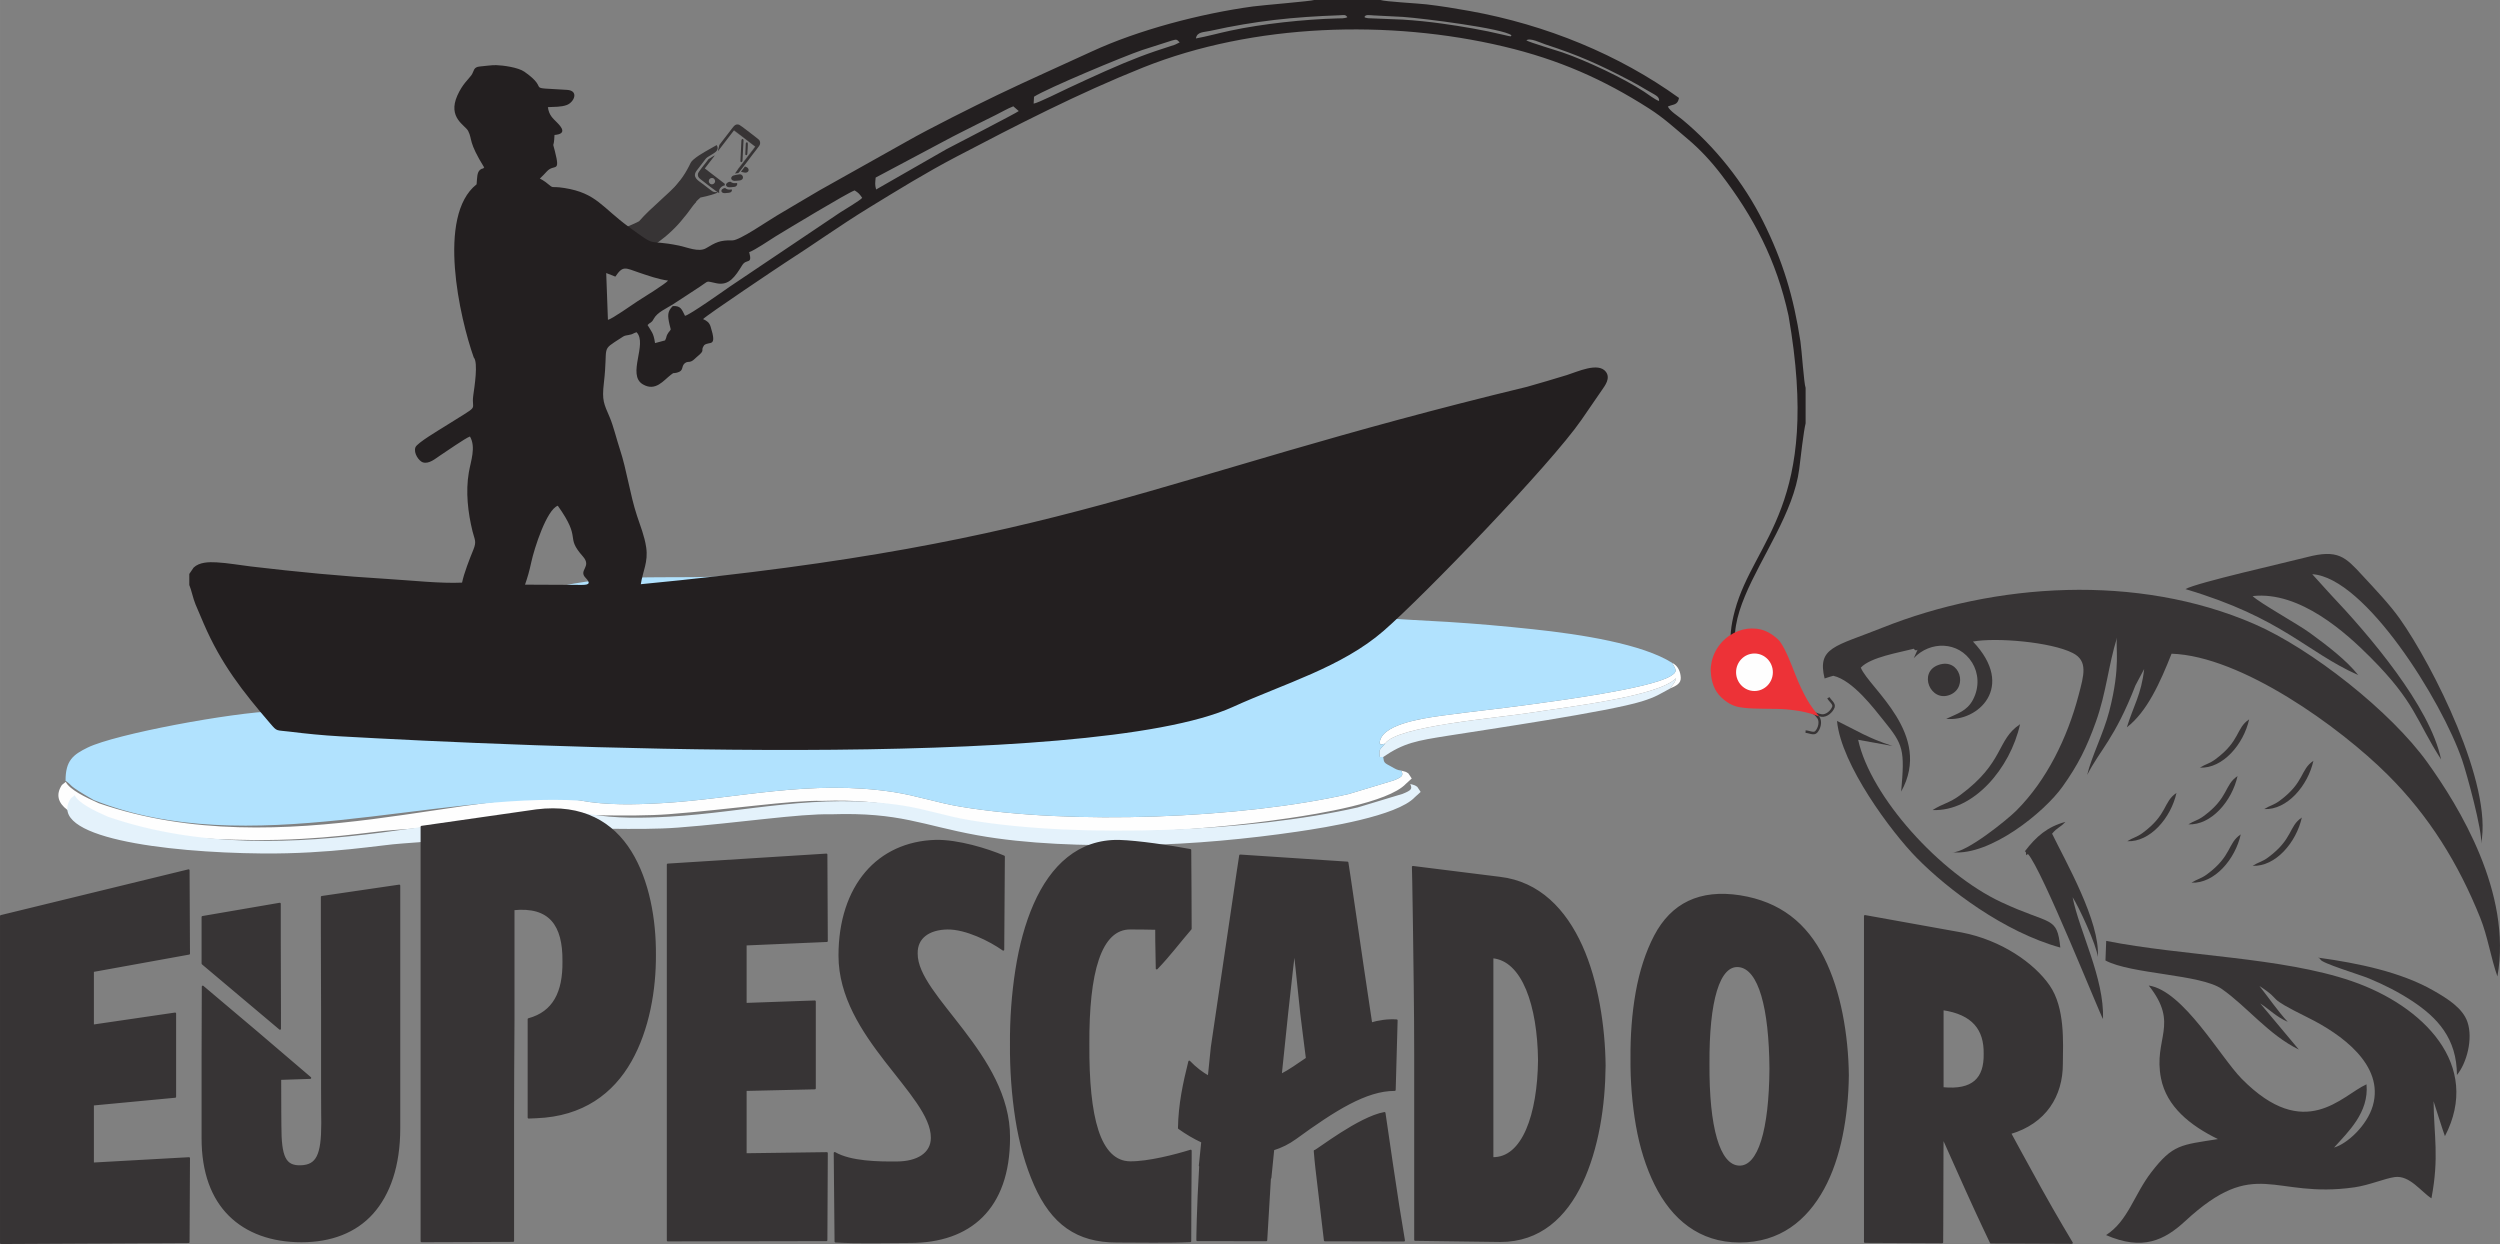 <?xml version="1.0" encoding="UTF-8"?>
<!DOCTYPE svg PUBLIC "-//W3C//DTD SVG 1.1//EN" "http://www.w3.org/Graphics/SVG/1.1/DTD/svg11.dtd">
<!-- Creator: CorelDRAW 2018 (64 Bit) -->
<svg xmlns="http://www.w3.org/2000/svg" xml:space="preserve" width="97.727mm" height="48.63mm" version="1.1" style="shape-rendering:geometricPrecision; text-rendering:geometricPrecision; image-rendering:optimizeQuality; fill-rule:evenodd; clip-rule:evenodd"
viewBox="0 0 14366.94 7149.22"
 xmlns:xlink="http://www.w3.org/1999/xlink">
 <rect x="0" y="0" width="14366.94" height="7149.22" fill="#808080" stroke="none"/>
 <defs>
  <style type="text/css">
   <![CDATA[
    .str2 {stroke:#B1E2FE;stroke-width:29.4;stroke-miterlimit:22.926}
    .str1 {stroke:#373435;stroke-width:14.7;stroke-linejoin:round;stroke-miterlimit:22.926}
    .str0 {stroke:#373435;stroke-width:11.2;stroke-linejoin:round;stroke-miterlimit:22.926}
    .fil6 {fill:none}
    .fil2 {fill:#FEFEFE}
    .fil12 {fill:#FEFEFE}
    .fil3 {fill:#373435}
    .fil4 {fill:#373435}
    .fil5 {fill:#373435}
    .fil11 {fill:#ED3237}
    .fil0 {fill:#E4F2FB}
    .fil10 {fill:#231F20}
    .fil7 {fill:#79C8F9}
    .fil8 {fill:#B1E2FE}
    .fil9 {fill:#B1E2FE}
    .fil1 {fill:white}
   ]]>
  </style>
 </defs>
 <g id="Camada_x0020_1">
  <path class="fil0" d="M7959.48 4273.5c-27.21,36.36 -37,25.49 -29.92,76.84l19.24 0.03c119.3,-81.77 193.95,-93.95 371.85,-122.21 230.06,-36.55 924.73,-138.35 1114.67,-197.54 83.5,-26.01 103.98,-42.69 163.54,-74.55 14.89,-24.51 26.54,-29.53 33.3,-59.14 -100.91,107.11 -635.88,166.67 -831.67,198.26 -196.47,31.71 -774.54,76.5 -841.01,178.31z"/>
  <path class="fil1" d="M7959.48 4273.5c66.46,-101.81 644.54,-146.6 841.01,-178.31 195.79,-31.59 730.76,-91.15 831.67,-198.26 -6.76,29.61 -18.41,34.64 -33.3,59.14 34.4,-14.85 61.41,-28.36 60.04,-61.54 -1.31,-31.64 -13.82,-67.82 -49.29,-85.15 21.14,38.81 35.53,50.7 -12.32,78 -125.65,71.74 -654.02,140.62 -804.2,161.34 -182.65,25.23 -329.08,39.69 -504.31,63.55 -136.78,18.63 -356.99,54.91 -360.22,160.01 16.13,8.94 -12.16,10.29 30.92,1.21z"/>
  <path class="fil2" d="M2256.79 4770.58c265.74,-15.77 503.85,-65.91 801.83,-81.91 245.29,-13.17 549.28,8.32 785.86,-9.72 346.9,-26.49 696.75,-80.8 881.8,-76.55 394.26,-12.78 521.93,63.08 838.36,120.39 284.06,51.44 614.02,61.17 934.76,56.33 304.11,-4.59 624.05,-35.71 904.5,-76.83 166.45,-24.42 573.92,-89.31 675.43,-197.8l33.64 -30.52 -19.14 -29.05c-14.79,-10.83 -17.86,-9.95 -40.93,-16.49 13.48,27.83 6.82,36.33 -43.85,56.67l-258.46 78.18c-614.15,140.13 -1594.5,179.41 -2232.06,72.37 -132.84,-22.3 -250.58,-63.13 -380.44,-83.24 -485.83,-75.21 -905.55,39.15 -1338.98,63.39 -155.55,8.7 -315.19,12.05 -459.62,-14.54 -562.82,-103.58 -1707.4,381.7 -2771.61,14.85 -77.11,-34.08 -168.3,-78.2 -190.04,-122.95l-22.07 17.77c-147,223.02 534.22,311.47 1098.78,316.62 396.33,3.63 686.44,-50.12 802.23,-56.98z"/>
  <path class="fil0" d="M2307.99 4847.7c265.75,-15.77 503.85,-65.91 801.83,-81.91 245.29,-13.17 549.28,8.34 785.86,-9.7 346.9,-26.49 696.75,-80.81 881.8,-76.55 394.26,-12.78 521.93,63.08 838.36,120.39 284.06,51.44 614.02,61.17 934.76,56.33 304.12,-4.59 624.06,-35.71 904.5,-76.84 166.45,-24.42 573.93,-89.29 675.43,-197.79l33.64 -30.52 -19.14 -29.05c-14.79,-10.85 -17.86,-9.95 -40.93,-16.51 13.48,27.84 6.82,36.33 -43.85,56.69l-258.46 78.17c-614.15,140.15 -1594.5,179.41 -2232.06,72.39 -132.84,-22.3 -250.57,-63.13 -380.44,-83.25 -485.83,-75.2 -905.55,39.15 -1338.98,63.41 -155.55,8.69 -315.19,12.05 -459.6,-14.54 -562.83,-103.6 -1707.42,381.7 -2771.62,14.85 -77.11,-34.08 -168.3,-78.21 -190.04,-122.96l-22.07 17.77c-147,223.02 534.22,311.49 1098.78,316.63 396.33,3.62 686.44,-50.12 802.23,-57z"/>
  <path class="fil3 str0" d="M533.97 5580.38c0,0 552.2,-100.01 552.2,-100.01 0,0 -2.38,-478.95 -2.38,-478.95 0,0 -1078.21,262.99 -1078.21,262.99 0,0 0,117.77 0,294.04 0,176.03 0,411.06 0,645.57 0,235.03 0,470.07 0,646.09 0,176.27 0,293.52 0,293.52 0,0 1078.21,-5.75 1078.21,-5.75 0,0 2.38,-482.07 2.38,-482.07 0,0 -552.2,30.81 -552.2,30.81 0,0 0,-338.98 0,-338.98 0,0 472.45,-44.65 472.45,-44.65 0,0 0,-478.45 0,-478.45 0,0 -472.45,69.23 -472.45,69.23 0,0 0,-313.4 0,-313.4zm6300.63 520.49c-30.56,123.36 -57.07,242.69 -59.54,382.1 42.12,30.3 87.15,56.85 133.9,78.59 -7.72,76.45 -13.33,131.55 -14,137.59 110.68,59.8 234.45,116.74 405.81,69.99 5.35,-54.56 10.88,-109.16 16.42,-163.74 44.65,-13.73 87.71,-34.77 128.08,-64.13 224.18,-163.02 405.85,-278.28 569.93,-277.57 3.69,-133.21 7.41,-266.46 11.1,-399.69 -101.85,-6.67 -201.55,29.01 -305.09,85.71 53.5,-32.02 105.85,-58.19 157.95,-75.28 -32.12,-215.71 -66.64,-444.97 -91.63,-620.21 -24.99,-175.24 -44.04,-296.93 -44.04,-296.93 0,0 -616.45,-40.75 -616.45,-40.75 0,0 -21.42,137.66 -51.17,343.68 -29.74,206.05 -71.86,481.49 -111.86,757.34 -1.04,7.14 -8.09,77.56 -17.39,170.59 -39.24,-21.68 -76.77,-50.67 -112.01,-87.28zm675.75 -18.17c-24.99,16.91 -50.35,34.12 -76.2,51.48 -24.61,16.54 -49.29,31.08 -73.95,43.69 12.05,-118.34 24.65,-236.7 36.97,-354.89 19.26,-184.6 41.65,-368.22 41.65,-368.22 0,0 20.55,185.66 39.27,371.35 4.78,47.31 25.76,199.54 32.25,256.58zm-862.88 -517.02c73.8,-76.81 121.59,-142.6 195.14,-228.21 0,-183.88 -1.57,-268.62 -2.4,-452.53 -110.67,-20.88 -299.89,-49.35 -408.19,-52.48 -232.07,-4.7 -389.33,143.84 -486.74,364.57 -48.95,110.91 -83.31,240.26 -104.72,377.61 -21.42,137.37 -32.15,283.09 -30.95,427.23 -1.21,144.95 9.53,291.46 30.95,429.07 21.4,137.62 57.98,266.81 107.1,377.88 98.44,222.65 241.82,326.28 470.3,326.28 108.32,0 309.58,3.62 422.25,-2.29 0,-161.39 1.19,-312.22 2.4,-473.61 0.18,-19.7 0.19,-33.94 0,-46.43 -88.07,27.43 -242.79,67.58 -347.51,66.8 -88.07,-0.51 -149.97,-65.57 -188.04,-182.28 -38.08,-116.74 -53.56,-285.95 -52.37,-493.84 -1.19,-206.57 15.44,-374.5 54.75,-490.43 39.22,-115.7 101.16,-179.16 189.22,-177.08 10.72,0 133.75,0.79 145.64,1.84 0,129.53 1.98,98.63 3.16,227.9zm-5482.32 104.2c205.87,172.89 411.76,347.84 617.64,524.64 -58.29,1.84 -115.43,3.93 -172.55,5.75 0,156.95 1.19,268.21 1.19,268.21 0,181.24 24.98,237.11 117.81,233.73 92.82,-3.4 122.58,-62.69 122.58,-247.05 0,0 -1.19,-81.47 -1.19,-203.17 0,-121.7 0,-284.64 0,-447.36 0,-162.7 -1.19,-325.13 -1.19,-446.81 0,-121.7 0,-203.2 0,-203.2 0,0 445.09,-65.29 445.09,-65.29 0,0 0,87.22 0,217.8 0,130.58 0,305.03 0,479.23 0,174.71 0,349.15 0,479.98 0,130.58 0,217.8 0,217.8 0,214.93 -57.41,378.47 -154.7,487.33 -96.63,108.13 -238.04,161.92 -407.02,161.92 -171.37,0 -314.24,-51.45 -414.15,-150.95 -98.79,-98.39 -154.71,-244.7 -154.71,-440.83l0 -471.91 1.19 -399.81zm1916.78 -1012.92c0,0 -659.29,94.54 -659.29,94.54 0,0 0,148.85 0,372.14 0,223.28 0,521.24 0,818.69 0,297.71 0,595.69 0,818.97 0,223.03 0,371.88 0,371.88 0,0 526.01,-1.84 526.01,-1.84 0,0 0,-176.52 0,-352.53 0,-176.3 0,-352.83 0,-352.83 0,-185.15 1.21,-370.04 2.38,-555.2 0,0 0,-161.12 0,-322.51 0,-161.39 0,-323.06 0,-323.06 208.27,-20.88 289.19,89.07 286.82,299.29 2.37,178.35 -55.94,293.52 -199.94,332.7 0,188.56 0,377.1 0,565.39 14.27,-0.51 28.56,-1.31 44.02,-1.84 267.78,-10.17 438.87,-142.23 541.49,-322.78 103.26,-181.65 141.65,-411.56 140.44,-611.61 1.21,-200.55 -36.93,-424.63 -140.44,-591.24 -102.35,-164.77 -273.71,-271.59 -541.49,-238.17zm-1472.88 1255.29c0,-26.92 0,-54.07 0,-81.22 0,-159.3 -1.19,-318.87 -1.19,-437.95 0,-119.36 0,-199.52 0,-199.52 0,0 -443.9,76.25 -443.9,76.25 0,89.57 0,178.62 0,267.68 147.57,124.05 296.33,248.88 445.09,374.76zm2676.06 -484.37c0,0 466.51,-20.1 466.51,-20.1 0,0 -2.37,-496.71 -2.37,-496.71 0,0 -911.62,57.45 -911.62,57.45 0,0 0,135.28 0,337.92 0,202.39 0,472.17 0,742.19 0,270.03 0,540.33 0,742.72 0,202.13 0,337.14 0,337.14 0,0 911.62,-1.57 911.62,-1.57 0,0 2.37,-500.1 2.37,-500.1 0,0 -466.51,6.28 -466.51,6.28 0,0 0,-369.28 0,-369.28 0,0 397.49,-9.13 397.49,-9.13 0,0 0,-499.57 0,-499.57 0,0 -397.49,14.1 -397.49,14.1 0,0 0,-341.33 0,-341.33zm983.02 51.97c-2.38,-92.96 71.39,-142.06 176.12,-143.89 105.92,-1.56 245.16,67.64 321.32,121.7 0,0 3.57,-535.36 3.57,-535.36 -95.22,-40.74 -264.19,-92.69 -391.55,-90.09 -165.4,4.44 -304.65,69.73 -401.05,183.32 -96.4,113.6 -152.33,276.31 -152.33,476.07 0,234.53 133.05,433.2 265.38,604.58 133.05,172.27 266.59,318.06 265.38,442.64 0,92.72 -84.49,141.03 -199.94,141.54 -108.29,1.06 -266.56,-1.29 -358.21,-54.32 0,0 4.76,508.98 4.76,508.98 131.99,7.44 301.96,2.44 429.32,2.44 340.36,0 567.98,-190.2 567.98,-600.47 1.18,-237.13 -132.18,-440.01 -265.38,-614.49 -132.16,-173.08 -266.59,-318.07 -265.38,-442.65zm2296.85 1234.47c0,0 48.79,413.66 48.79,413.66 0,0 454.62,1.04 454.62,1.04 0,0 -13.13,-76.81 -33.33,-203.96 -20.23,-127.43 -48.79,-325.87 -78.55,-528.79 -146.38,26.37 -387.01,216.52 -397.49,216.12 -1.25,-0.06 -2.38,2.73 -3.56,1.94 2.38,26.64 5.95,73.33 9.51,99.98zm-667.64 -16.47c-15.47,253.05 -16.67,429.07 -16.67,429.07 0,0 396.31,0.53 396.31,0.53 7.13,-119.87 14.27,-240 21.43,-359.87 -69.04,20.91 -138.12,24.49 -208.27,10.44 -65.51,-13.1 -132.1,-42.3 -192.81,-80.17zm1722.05 -1653.33c0,0 -499.82,-62.41 -499.82,-62.41 0,0 3.57,135.03 5.95,336.63 2.37,201.33 7.13,470.07 7.13,737.22 0,267.43 0,534.83 0,735.4 0,200.3 0,334.01 0,334.01 0,0 489.14,6.53 489.14,6.53 226.1,0.25 375.29,-139.54 467.7,-335.32 45.62,-96.67 78.53,-208.14 99.95,-323.29 21.43,-115.17 30.95,-235.06 32.12,-349.17 -1.18,-113.07 -11.89,-233.5 -33.3,-351.24 -21.42,-117.79 -53.41,-233.03 -99.98,-336.1 -93.84,-207.68 -243.95,-365.87 -468.89,-392.26zm-42.84 1611.02c0,0 0,-288.3 0,-576.61 0,-288.57 0,-577.65 0,-577.65 176.13,15.13 264.19,277.34 267.78,591.49 -3.59,312.87 -91.65,567.74 -267.78,562.77zm1422.41 -1505.01c-230.88,-35.53 -391.18,44.79 -487.58,228.09 -48.73,92.71 -84.52,204.24 -105.91,324.62 -21.4,120.37 -30.93,250.18 -29.76,379.45 -1.18,130.06 9.53,261.17 30.95,384.67 21.4,123.5 57.47,239.32 107.1,339.23 97.91,197 254.68,328.01 483.17,328.28 228.5,0 381.99,-123.84 480.82,-304.5 48.7,-89.07 83.3,-192.98 105.91,-303.71 22.61,-110.73 34.52,-229.04 35.71,-346.81 -1.19,-117.79 -13.13,-237.66 -35.71,-352.3 -22.6,-114.62 -57.17,-224.6 -105.91,-322 -98.78,-197.39 -250.3,-318.72 -478.79,-355zm-180.53 964.01c-2.38,-361.18 58.32,-576.36 176.15,-562 116.61,14.36 177.3,238.42 179.68,589.66 -2.38,351.78 -65.45,565.67 -179.68,562.01 -117.83,-3.93 -178.53,-228.51 -176.15,-589.68zm2087.99 1028.07c0,0 -91.71,-152.24 -178.53,-308.68 -88.09,-158.76 -176.12,-321.75 -176.12,-321.75 203.49,-60.07 297.51,-215.71 297.51,-398.5 1.21,-125.36 12.79,-320.03 -74.89,-447.18 -88.38,-128.21 -276.18,-258.5 -501.1,-302.11 0,0 -555.78,-100.03 -555.78,-100.03 0,0 0,181.02 0,350.25 0,169.22 0,394.84 0,620.49 0,225.35 0,451.25 0,620.23 0,168.96 0,281.78 0,281.78 0,0 443.9,2.09 443.9,2.09 0,0 1.21,-151.98 1.21,-303.71 0,-151.73 1.18,-303.2 1.18,-303.2 0,0 69.43,156.02 138.06,308.42 68.23,151.55 139.22,299.82 139.22,299.82 0,0 465.35,2.09 465.35,2.09zm-742.63 -889.23c0,0 0,-453.88 0,-453.88 174.94,25.86 243.98,115.7 241.6,256.99 2.38,142.32 -66.65,214.14 -241.6,196.89z"/>
  <path class="fil4" d="M12103.9 5407.26l-4.23 112.52c147.79,79.14 547.37,78.78 668.89,163.84 144.82,101.36 267.74,262.46 442.37,348.14l-221.9 -265.28c54.17,35.43 90.57,75.96 158.1,105.89 -52.34,-55.76 -113.85,-144.34 -162.68,-206.1 148.42,96.63 13.51,50.2 281.78,183.29 183.54,91.04 438.86,269.52 369.65,505.72 -33.18,113.2 -146.86,218.19 -222.44,239.5 80.24,-89.68 201.46,-201.27 186.4,-363.32 -141.78,63.04 -352.28,338.38 -717.47,-32.08 -121.78,-123.53 -335.2,-506.37 -534.02,-535.68 178.6,224.69 24.68,303.03 70.68,534.22 31.95,160.61 165.65,269.6 327.03,348.23 -212.86,34.09 -258.56,29.49 -382.33,189.79 -100.41,130.03 -133.82,280.69 -260.68,361.99 209.55,91.32 335.29,29.96 454.09,-79.77 409.97,-378.72 500.5,-126.89 973.8,-194.8 83.91,-12.04 172.89,-50.82 231.47,-58.92 85.43,-11.81 152.22,85.55 210.62,122.24 44.96,-238.66 14.33,-355.55 12.28,-557.75 0.88,3.76 59.89,188.59 65.21,200.55 212.24,-408 -122.03,-748.66 -535.05,-890.83 -402.75,-138.66 -970.22,-143.76 -1411.54,-231.4z"/>
  <path class="fil4" d="M10535.73 3883.59c113.8,26.68 235.25,190.67 288.94,256.71 113.99,140.23 122.3,167.95 100.88,408.82 183.56,-328.36 -182.24,-592 -231.98,-712.2 56.16,-60.72 222.69,-87.1 305.08,-108.74 17.11,30.89 37.18,-32.81 -0.46,54.1 92.71,-99.45 258.03,-99.01 335.33,25.9 36.25,58.6 43.85,138.97 4.51,213.36 -34.4,65.05 -89.74,79.43 -153.54,109.54 178.93,18.94 403.16,-181.72 153.69,-444.18 132.18,-24.39 447.78,1.96 573.59,65.93 89.25,45.4 63.57,128.27 33.34,243.1 -64.66,245.49 -183.81,489.06 -357.55,662.49 -55.07,54.95 -286.58,241.3 -366.01,239.67 216.05,20.24 525.73,-228.66 632.21,-378.48 87.72,-123.45 136.88,-220.68 190.67,-370.9 60.38,-168.56 71.8,-324.62 121.75,-484.99 -10.57,56.32 23.08,161.15 -44.74,423.86 -32.78,126.97 -103.53,263.86 -126.8,365.81 72.01,-141.81 158.61,-208.26 277.31,-514.42l49.98 -94.1c-15.61,145.5 -62.83,214.81 -99.16,334.72 115.86,-88.78 191.25,-257.26 256.76,-422.83 401.58,13.51 967.08,421.79 1242.01,695.67 238.08,237.22 406.46,509.95 531.81,821.88 43.07,107.2 60.89,229.6 98.78,337.23 85.47,-478.14 -219.83,-975.83 -403.02,-1230.79 -209.4,-291.41 -665.62,-652.35 -995.72,-795.33 -670.2,-290.29 -1487.86,-236.82 -2137.06,22.49 -270.27,107.97 -374.67,111.07 -330.7,291.23 17.22,-5.35 38.97,-13.2 50.09,-15.55z"/>
  <path class="fil4" d="M12559.29 3385.5c559.04,165.9 692.81,360.77 993.06,494.09 -68.67,-86.19 -177.85,-169.39 -278.78,-243.01 -68.4,-49.93 -290.8,-173.34 -328.22,-211.05 273.65,-30.58 541.72,216.49 675.97,350.95 261.67,262.08 261.65,361.55 406.94,587.59 -62.44,-305.18 -417.81,-719.84 -636.88,-950.16l-103.45 -114.12c303.9,18.52 746.22,729.49 861.87,1069.08 26.65,78.28 117.61,409.82 108.55,479.11 68.26,-338.6 -276.73,-1022.99 -466.98,-1292.04 -58.1,-82.16 -142.7,-170.69 -215.89,-249.86 -97.88,-105.86 -139.16,-150.98 -318.6,-104.17 -117.4,30.62 -637.5,147.47 -697.6,183.6z"/>
  <path class="fil4" d="M11840.21 5445.52c-19.45,-184.96 -51.59,-126.19 -340.32,-261.42 -350.96,-164.36 -749.95,-605.47 -821.5,-932.6l197.39 35.58c-145.03,-47.21 -201.66,-87.38 -318.82,-143.89 23.57,252.71 314.24,640.23 456.44,785.23 180.37,183.93 505.31,428.38 826.81,517.1z"/>
  <path class="fil4" d="M11636.23 4892.64c1.82,1.75 5.85,1.54 6.04,4.56 1.94,33.25 9.86,8.26 11.39,9.92 81.53,87.96 414.62,924.57 432.14,949.37 7.09,-237.35 -135.27,-501.25 -175,-700.36 33.81,51.06 137.76,273.99 144.76,343.12 15.23,-200.19 -186.22,-550.7 -262.64,-708.27 32.17,-38.37 42.09,-31.34 76.67,-67.77 -102.81,27.8 -167.53,82.96 -233.37,169.43z"/>
  <path class="fil4" d="M14119.47 6177.89c55.76,-67.8 93.78,-207.01 60.48,-304.64 -26.89,-78.84 -112.02,-133.19 -198.14,-182.09 -184.34,-104.64 -426.74,-155.76 -659.58,-187.79 3.81,3.91 10.72,3.18 12.66,10.38 5.7,21.3 225.05,86.81 277.9,108.76 91.63,38.09 172.09,79.14 249.15,129.91 146.51,96.51 257.05,216 257.53,425.47z"/>
  <path class="fil4" d="M11106.12 4655.12c234.13,10.91 446.78,-239.72 502.72,-493.08 -136.76,90.72 -87.63,218.3 -345.01,408.03 -61.92,45.65 -96.67,46.69 -157.71,85.05z"/>
  <path class="fil4" d="M12642.42 4411.56c131.75,6.13 251.4,-134.9 282.88,-277.45 -76.95,51.04 -49.31,122.83 -194.13,229.6 -34.84,25.68 -54.41,26.27 -88.75,47.85z"/>
  <path class="fil4" d="M13011.83 4649.73c131.75,6.13 251.4,-134.9 282.88,-277.47 -76.96,51.06 -49.31,122.84 -194.13,229.6 -34.84,25.68 -54.41,26.27 -88.75,47.87z"/>
  <path class="fil4" d="M12575.82 4737.5c131.75,6.13 251.4,-134.9 282.88,-277.45 -76.95,51.04 -49.31,122.83 -194.13,229.59 -34.84,25.7 -54.41,26.29 -88.75,47.87z"/>
  <path class="fil4" d="M12945.23 4975.66c131.74,6.15 251.4,-134.88 282.88,-277.45 -76.96,51.04 -49.31,122.84 -194.13,229.6 -34.86,25.68 -54.41,26.27 -88.75,47.85z"/>
  <path class="fil4" d="M12224.86 4834.35c131.74,6.15 251.4,-134.88 282.88,-277.45 -76.96,51.04 -49.31,122.83 -194.13,229.6 -34.86,25.68 -54.41,26.27 -88.75,47.85z"/>
  <path class="fil4" d="M12594.26 5072.52c131.75,6.13 251.4,-134.9 282.88,-277.45 -76.95,51.04 -49.31,122.83 -194.13,229.59 -34.84,25.68 -54.41,26.29 -88.75,47.87z"/>
  <path class="fil4" d="M11139.99 3821.31c-118.81,41.49 -46.19,217.72 67.04,171.43 104.85,-42.85 56.78,-214.68 -67.04,-171.43z"/>
  <path class="fil5" d="M3315.53 1452.16c100.26,6.69 200.55,13.36 300.81,20.05 59.94,-16.44 122,-16.72 160.45,-76.2 57.47,-41.46 110.93,-90.91 152.38,-144.39 25.4,-28.09 46.81,-64.19 72.2,-92.26 -21.39,-30.74 -70.84,-89.57 -92.23,-120.31 -72.21,82.89 -164.45,149.73 -236.64,232.62 -78.08,39.44 -131.84,56.89 -204.54,48.13 -46.79,-6.67 -93.6,-13.36 -140.38,-20.04 -4.03,50.81 -8.03,101.6 -12.04,152.41z"/>
  <path class="fil4" d="M3994.58 1164.21l-116.32 -89.04c21.08,-27.48 40.62,-50.07 58.73,-79.92 7.94,-13.11 15.45,-26.39 22.3,-39.81 7.91,-15.49 10.07,-24.45 23.92,-36.87 20.11,-18.04 45.41,-33.22 67.01,-46.01l50.59 -28.83c4.65,-2.57 13.16,-6.91 16.98,-9.97 5.34,5.04 6.91,14.76 6.07,19.89 -2.82,17.19 -17.66,24.32 -30.95,33.02 -12.85,8.44 -30.36,16.67 -36.89,25.3l-51.72 67.51c-29.81,38.78 8.98,58.42 33.21,76.98 14.94,11.42 29.87,22.86 44.81,34.3 7.82,5.98 13.51,10.97 22.35,12.64 10.67,2.03 12.75,-1.87 19.82,3.51 -4.84,1.65 -10.83,4.43 -16.2,6.45 -16.13,6.1 -33.67,10.03 -49.66,14.48l-33.56 7.5c-2.6,1.34 -26.61,24.87 -30.49,28.87z"/>
  <path class="fil4" d="M4050.33 968l113.83 87.47c1.29,2.54 1.31,7.48 1.12,9.45 -8.63,2.13 -18.67,6.22 -26.18,15.92 -9.1,11.76 -6.57,18.92 -5.65,28.64 -11.22,-3 -89.12,-65.21 -108.98,-80.43 -12.32,-9.42 -15.89,-19.73 -13.28,-31.28 2.48,-10.92 41.87,-58.76 51.85,-71.82 7.23,-9.41 5.38,-9.92 14.19,-14.89 7.23,-4.1 24.35,-16.19 30.83,-17.89l-57.73 74.83zm55.72 62.55c13.77,20.58 -15.82,40.25 -29.53,21.02 -5.1,-7.12 -5,-18.86 4.41,-25.55 6.92,-4.94 18.91,-4.78 25.12,4.53z"/>
  <path class="fil4" d="M4224.02 997.75c-1.06,-2.84 65.36,-87.74 66.77,-89.59 7.03,-9.19 47.44,-60.01 49.34,-65.66l-119.68 -92.12c-4.18,-2.84 -0.78,-0.85 -3.1,-0.41l-92.4 120.12 9.17 -37.4c12.7,-16.97 58.39,-75.93 71.32,-92.76 14.16,-18.45 23.33,-29.96 42.97,-22.71 7.67,2.84 88.87,66.6 102.25,76.83 8.86,6.76 14.67,11.07 16.72,20.26 1.6,7.09 1.59,15.22 -4.4,23.87 -11.72,17.02 -26.74,35.02 -39.47,51.65 -13.35,17.44 -64.69,86.75 -77.3,101.51 -5.1,5.98 -11.69,2.82 -22.18,6.41z"/>
  <path class="fil4" d="M4266.83 1009.92c7.62,12.22 0.62,26.7 -20.48,27.58 -3.68,0.15 -5.97,0.59 -9.67,0.91 -10.44,0.93 -22.7,3.16 -30.95,-5.17 -5.69,-5.78 -4.97,-14 2.09,-20.48 7.38,-6.79 29.33,-8.78 39.02,-10.63 6.06,-1.16 14.88,-0.4 19.99,7.79z"/>
  <path class="fil4" d="M4235.75 1052.2c2.4,6.35 0.26,13.86 -6.84,18.71 -4.84,3.29 -13.35,3.9 -17.91,4.04 -7.92,0.25 -29.17,5.76 -37.06,-6.97 -8.03,-13 13.44,-24.48 23.15,-23.48 2.19,0.24 7.29,4.25 9.98,5.38 13.23,5.56 21.73,0.94 28.67,2.31z"/>
  <path class="fil4" d="M4166.61 1080.03c17.3,15.33 33.17,7.2 39.91,9.13 1.22,20.13 -20.07,18.76 -27.9,19.67 -4.92,0.59 -7.97,0.87 -12.51,1.18 -23.76,1.57 -31.18,-23.43 0.5,-29.98z"/>
  <path class="fil4" d="M4271.8 802.18c2.16,5.13 0.78,9.95 0.41,17.04l-5.17 102.5c-0.6,11.08 -9.39,12.95 -12.16,5.23l5.81 -119.53c0.65,-9.5 8.57,-11.26 11.11,-5.23z"/>
  <path class="fil4" d="M4258.11 987.03l23.01 -30.28c7.48,3.72 13.42,3.18 18.73,12.16 7.88,13.32 -5.03,26.18 -21.55,22.86 -5.6,-1.13 -15.23,-2.85 -20.18,-4.73z"/>
  <path class="fil4" d="M4283 888.46l2.56 -59.07c0.21,-2.93 -0.35,-7.25 2.44,-9.84 2.43,-2.26 6.76,-2.22 8.94,1.31 2.13,3.44 -1.4,49.04 -1.9,59.23 -0.32,6.81 -2.26,17.19 -12.04,8.36z"/>
  <path class="fil4" d="M4302.05 796.01c-6.54,-5.01 -30.75,-21.27 -33.2,-27.46l2.68 -3.98c6.94,0.9 28.23,19.45 35.44,25.01 7.67,5.9 2.66,12.25 -4.92,6.44z"/>
  <path class="fil4" d="M4242.06 973.69c-2.06,0.51 0.53,2.44 -2.47,-0.28l99.97 -130.65c-11.23,-8.17 -115.26,-89.49 -122.23,-92.79 2.34,-0.44 -1.06,-2.4 3.13,0.44l119.67 92.1c-1.9,5.63 -42.31,56.47 -49.34,65.66 -1.43,1.85 -49.78,62.67 -48.73,65.52z"/>
  <path class="fil6 str1" d="M10319.3 4032.98c43.59,30.36 100.88,47.19 130.78,91.09 15.6,22.9 5.97,61.76 -12.78,82.19 -13.75,15 -40.71,-1.16 -61.05,-1.73"/>
  <path class="fil6 str1" d="M10328.43 4035.92c46.69,25.33 87.43,68.98 140.09,76 27.48,3.68 57.88,-22.36 67.73,-48.28 7.23,-19.02 -19.3,-35.86 -28.95,-53.79"/>
  <path class="fil7" d="M6906.65 4225.61c-12.2,-5.29 6.2,-10.85 -43.31,13.04 -211.71,102.19 -755.48,89.96 -980.67,22.48 -79.49,-23.82 -79.93,-42.53 -96.51,-31.9 94.65,81.65 346.67,117.3 556.34,117.36 192.7,0.03 493.99,-35.15 564.16,-120.98z"/>
  <path class="fil8 str2" d="M1589.12 4181.22c17.02,-184.38 368.84,-34.25 553.5,-48.13 170.97,-12.85 342.27,-42.93 513.39,-32.09 211.01,13.38 415.1,85.68 625.7,104.29 183.76,16.24 369.63,15.07 553.5,0 143.72,-11.76 281.56,-66.99 425.16,-80.22 234.42,-21.61 470.69,-34.28 705.89,-24.07 196.83,8.56 388.86,69.8 585.61,80.22 157.73,8.35 315.43,-18.38 473.27,-24.07 286.01,-10.33 579.71,-89.46 858.34,-24.07 71.61,16.8 1.23,204.61 -72.2,208.58 -1305.62,70.76 -2574.98,8.01 -3882.53,8.01 -256.68,0 -234.78,-63.27 -489.33,-96.26 -182.84,-23.68 -855.36,-17.41 -850.3,-72.2z"/>
  <path class="fil9" d="M376.7 4487.2c48.34,32.42 -1.65,16.72 161.86,110.43 889.15,354.14 1956.02,-48.43 2800.93,3.63 144.42,26.59 304.05,23.21 459.6,14.54 433.45,-24.24 853.17,-138.62 1339.01,-63.39 129.84,20.11 247.58,60.92 380.42,83.24 637.57,107.04 1617.87,67.79 2232.06,-72.37l258.46 -78.17c50.67,-20.35 57.33,-28.86 43.85,-56.69 -25.3,-2.78 -34.31,-10.17 -57.94,-23.15 -39.52,-21.74 -41.13,-19.3 -46.15,-54.89l-19.27 -0.03c-7.07,-51.35 2.73,-40.52 29.92,-76.86 -43.06,9.1 -14.77,7.75 -30.92,-1.18 3.26,-105.11 223.46,-141.38 360.25,-160.01 175.21,-23.87 321.63,-38.36 504.28,-63.57 150.19,-20.73 678.55,-89.62 804.21,-161.34 47.87,-27.31 33.46,-39.21 12.32,-78 -171.21,-108.33 -520.77,-163.77 -800.26,-193.36 -163.73,-17.35 -316.21,-31.23 -490.49,-42.15 -256.62,-16.11 -709.74,-28.11 -933.36,-109.45 -108.6,-39.49 -206.65,-106.1 -325.16,-154.13 -208.68,-84.61 -567.05,-138.54 -867.13,-158.58 -769.52,-51.42 -1343.45,119.84 -1951.3,156.66 -393.42,23.83 -639.23,-18.11 -1013,58.5 -123.47,25.32 -301.17,66.88 -330.45,151.8 -38.78,112.51 226.84,98.13 267.1,191.78 -47.97,54.86 -297.08,77.56 -416.17,91.35 -273.65,31.67 -970.03,154.24 -1162.05,284.47 -258.14,8.1 -925.45,132.59 -1083.14,209.61 -83.15,40.59 -128.11,73.8 -127.5,191.32z"/>
  <path class="fil10" d="M1087.78 3298.35l0 63.61c12.36,28.24 20.95,76.15 36,111.96 15.95,37.99 31.15,73.48 46.84,109.88 100.03,232.09 224.78,390.99 383.38,575.2 40.33,46.84 31.37,35.74 110.74,45.66 95.97,11.97 189.23,21.21 287.3,26.76 1028.84,58.3 4306.9,207.29 5133.99,-169.2 291.74,-132.77 624.49,-227.74 864.91,-436.46 232,-201.46 958.85,-954.75 1137,-1212.52l118.05 -171.75c17.58,-25.34 50.56,-67.6 22.8,-104.6 -43.57,-58.07 -166.09,0.63 -224.66,18.66 -78.47,24.18 -152.64,45.78 -228.19,67.26 -2185.04,528.49 -2630.45,898.03 -5093.42,1134.53 11.98,-76.87 43.07,-127.34 31.05,-211.01 -9.39,-65.23 -34.5,-126.18 -53.28,-183.32 -40.38,-122.9 -58.22,-261.06 -98.62,-383.08 -18.23,-55.01 -36.37,-131.18 -57.48,-180.91 -33.71,-79.36 -45.81,-96.38 -33.92,-198.04 26.14,-223.02 -21.9,-180.72 98.89,-259.09 19.32,-12.51 16.89,-12.19 42.09,-16.44 29.64,-5.01 22.7,-8.72 46.71,-16.27 65.01,66.11 -57.29,244.99 36.52,299.76 73.36,42.82 118.42,-22.99 161.62,-55.56 21.61,-16.3 8.19,-5.19 33.47,-11.61 43.07,-10.92 22.3,-33.77 45.91,-54.57 20.11,-13.33 18.94,-2.15 39.96,-12.11 9.88,-4.67 19.8,-16.19 28.46,-23.29 55.91,-45.82 16.86,-31.34 42.78,-68.21 30.98,-25.17 75.71,16.82 37.03,-106.27 -7.67,-24.42 -21.64,-33.9 -43.4,-43.47 18.89,-21.71 441.62,-304.87 471.69,-324.13 161.12,-103.1 317.28,-215.31 479.93,-314.97 163.76,-100.32 327.14,-201.3 502.03,-292.99 349.06,-183.01 705.33,-366.13 1075.24,-513.94 635.88,-254.07 1415.34,-276.51 2072.27,-120.55 318.85,75.71 574.36,189.64 833.86,355.41 86.85,55.48 147.1,112.02 223.87,176.46 70.05,58.79 134.52,128.33 191.54,202.93 184.93,241.83 318.04,491.77 387.68,813.05 190.42,1092.94 -196.89,1281.88 -308.4,1692.92 -98.16,361.9 106.61,407.81 370.38,569.36l-96.25 -44.13c-639.62,-334.32 31.17,-840.86 95.57,-1337.54 6.67,-58.64 26.2,-223.15 36.71,-262.71 0,-67.98 0,-135.99 0,-203.96 -9.31,-22.57 -22.46,-218.87 -29.83,-266.99 -39.47,-257.71 -100.75,-461.5 -214.87,-690.42 -110.32,-221.3 -276.57,-429.83 -464.98,-585.37 -23.26,-19.21 -70.61,-48.35 -82,-74.01 31.87,-14.48 56.16,-6.31 64.13,-49.47 -344.26,-247.99 -761,-419.82 -1203.41,-499.78 -81.94,-14.82 -163.09,-27.9 -248.11,-37.99 -46.76,-5.54 -239.54,-15.72 -264.02,-25.01l-380.89 0c-16.07,6.64 -301.21,30.14 -351.14,36.94 -303.36,41.35 -659.86,135.4 -926.86,258.77 -182.09,84.13 -363.06,163.92 -540.08,248.96 -135.77,65.23 -394.52,194.5 -521.85,267.18l-501.85 281.38c-84.36,48.72 -163.45,97.38 -247.83,146.56 -46.48,27.09 -213.23,142.59 -253.32,141.57 -74.73,-1.91 -97,12.76 -152.22,45.15 -42.24,24.76 -108.26,-5.65 -156.95,-15.48 -194.45,-39.31 -114.08,18.86 -287.26,-107.29 -154.13,-112.29 -185.47,-193.64 -368.15,-223.05 -93.66,-15.07 -51.22,11.78 -110.43,-34.96 -10.1,-7.97 -22.33,-13.95 -32.09,-19.52 14.23,-13.54 27.08,-26.7 39.13,-40.09 43.94,-48.81 80.64,13.86 47.04,-118.02 -16.61,-65.2 -5.75,-3.9 -2.09,-92.41 73.31,-5.85 40.44,-45.29 15.66,-70.45 -24.87,-25.26 -47.28,-42.21 -53.69,-89.49 37.21,-2 76.45,-0.22 108.67,-12.35 42.52,-15.99 71.42,-82.68 0.97,-86.96 -259.03,-15.73 -85.83,6.57 -244.51,-104.16 -36.21,-25.29 -122.87,-36.8 -162.01,-37.96 -25.74,-0.75 -65.99,5.41 -93.07,7.63 -40.05,3.28 -32.96,26.26 -49.51,50.07 -16.08,23.15 -50.85,49.84 -80.69,116.68 -57.39,128.53 45.12,170.4 62.08,204.04 25.71,51.03 -0.81,59.38 92.38,210.34 -1.26,0.84 -3.45,0.18 -4.09,2.03 -2.81,7.97 -3.85,-1.79 -19.43,10.47 -19.2,15.13 -16.97,47.97 -20.46,83.68 -230.84,181.49 -95.94,770.84 -16.33,995.11 26.48,27.77 3.69,172.33 -2.62,216.44 -14.61,101.95 53.09,42.19 -169.97,183.41 -28.34,17.94 -153.32,91.57 -162.46,116.23 -12.66,34.06 20.61,79.34 42.21,86.52 35.56,11.81 73.99,-22.68 98.59,-38.65 32.64,-21.15 146.86,-101.36 172.43,-109.79 35.59,61.01 4.88,139.93 -6.53,206.6 -18.96,110.89 -5.28,230.37 21.48,338.99 11.6,47.03 24.4,56.54 4.81,104.45 -21.46,52.45 -53.97,135.03 -65.1,189.66 -121.42,5.97 -293.63,-12.79 -419.03,-20.39 -134.75,-8.16 -268.21,-18.27 -401.74,-30.74 -131.09,-12.22 -262.69,-26.32 -393.15,-41.77 -63.95,-7.57 -132.21,-20.05 -196.83,-23.61 -44.25,-2.46 -99.12,-1.6 -132.13,30.3l-24.68 36.31zm7683.98 -3066.28c18.67,11.6 172.71,57.28 206.92,69.08 136.51,47.13 350.81,147.29 469.92,225.94 21.79,14.39 64.51,46.98 85.85,53.35 1.34,-27.36 -17.05,-30.92 -74.03,-64.61 -28.81,-17.02 -56.23,-33.45 -88.74,-50.45 -184.31,-96.45 -293.95,-145.79 -491.14,-210.49 -27.45,-9 -88.88,-39.85 -108.79,-22.82zm-930.66 -133.44c1.22,0.75 3.19,0.18 3.88,1.81 0.69,1.65 3.07,1.38 4.07,1.62 6.16,1.43 7.81,2.01 14.88,2.65l198.7 8.09c74.08,4.63 151.1,12.54 224.12,22.73 116.58,16.29 237.75,36.91 352.14,64.33 55.03,13.19 39.55,9.44 47.54,3.22 -46.59,-39.83 -509.16,-97.78 -624.39,-105.97l-168.7 -8.59c-21.83,-0.98 -47.79,-7.29 -52.25,10.11zm-968.44 122.37c64.79,-12 131.59,-30.71 199.48,-45.19 183,-39.03 421.73,-64.71 612.32,-69.96 17.45,-0.49 44.24,1.13 58.69,-7.22 -12.7,-16.63 -17.71,-11.82 -46.93,-10.79 -263.84,9.42 -480.02,31.84 -739.79,89.32 -39.81,8.81 -77.42,4.56 -83.77,43.84zm-930.3 334.73l-2.29 39.77c23.14,-2.31 166.92,-74.4 201.49,-90.38 69.02,-31.86 138.93,-64.73 207.05,-94.85 160.7,-71.07 242.67,-102.19 403.4,-153.39l27.4 -13.19c-17.26,-16.47 -14.39,-19.48 -44.81,-10.75l-171.9 55.06c-104.36,35.19 -545.88,219.83 -620.34,267.74zm-910.21 464.73c-2.28,28.71 -5.44,40.08 2.68,68.51l403.5 -231.18c43.1,-22.86 408.34,-211.02 416.2,-219.59l-31.2 -27.21c-35.22,13.75 -67.39,33.12 -100.94,49.76 -33.71,16.73 -66.17,32.42 -100.76,50.06 -69.33,35.36 -132.4,65.83 -199.41,102.16l-390.08 207.49zm-1496.02 569.3l-52.45 -20.64 9.85 268.69c23.12,-3.68 137.9,-85.91 171.55,-107.52 29.49,-18.92 158.45,-98.25 174.19,-117.77 -55.25,-7.28 -113.7,-27.99 -165.06,-45.29 -80.77,-27.17 -93.29,-43.84 -138.07,22.54zm-518.96 1770.18l327.14 1.48c45.1,0.04 48.87,-11.95 21.14,-40.38 -43.93,-45.06 38.06,-62.48 -15.86,-123.43 -106.3,-120.12 -1.47,-90.91 -144.16,-291.32 -64.08,23.15 -135.07,244.7 -152.13,323.63 -12,55.34 -20.3,83.3 -36.14,130.02zm1288.14 -1911.06c20.08,74.62 -15.22,34.9 -40.21,75.49 -40.71,66.04 -75.39,117.87 -146.45,103.82 -68.29,-13.53 -39.6,-17.23 -95.85,18.86 -52.63,33.81 -104.92,69.85 -157.79,103.25 -37.55,23.74 -87.6,43.91 -108.41,82.3 -14.35,26.49 -17.82,16.47 -35.21,35.58 22.02,37.66 34.49,44.13 42.8,103.51l57.73 -15.47c11.97,-22.15 3.41,-22.18 19.13,-44.47 17.51,-24.83 15.23,-7.98 6.59,-46.41 -11.47,-51.01 -13.2,-74.96 18.32,-106.29 47.47,-3.1 51.88,19.98 70.51,55.94 26.26,-4.4 218.99,-140.95 255.86,-166.68l635.09 -426.83c22.92,-14.97 113.85,-68.37 127.39,-84.33 -16.22,-23.24 -20.3,-28.12 -43.62,-42.9 -39.83,13.35 -390.96,225.62 -452.66,263.3 -36.36,22.21 -120.05,80.22 -153.2,91.34z"/>
  <path class="fil11" d="M10453.11 4116.29c-0.4,-2.47 -6.69,-9.23 -8.78,-11.7 -19.23,-22.7 -43.65,-56.6 -57.86,-81.37 -24.6,-42.88 -50.65,-98.75 -68.29,-144.82 -12.28,-32.08 -26.11,-66.29 -39.56,-97.81 -11.6,-27.2 -32.67,-72.08 -51.13,-95.66 -10.83,-13.82 -35.4,-32.77 -52.16,-43.19 -38.28,-23.79 -74.12,-30.34 -110.48,-29.95 -62.16,0.66 -140.78,32.61 -190.69,104.92 -25.61,37.11 -37.88,75.68 -41.97,112.49 -1.96,17.69 -1.07,36.33 1,52.14 7.54,57.51 26.3,103.03 78.11,143.31 41.02,31.89 71.62,38.66 112.77,43.34 30.05,3.41 75.39,4.76 105.89,4.85l78.68 1.06c45.16,0.16 87.71,5.1 133.81,12.47 8.94,1.43 18.02,3.59 27.15,5.48 20.52,4.28 48.94,12.32 69.04,19.73l14.47 4.7zm-452.34 -298.93c-7.04,14.63 -9.28,20.32 -11.76,36.28 -5.54,35.69 10.81,74.26 46.81,92.66 46.38,23.73 105.2,-3.47 127.27,-47.9 12.29,-24.74 14.92,-48.34 9.95,-69.74 -12.14,-52.22 -62.79,-79.59 -113.92,-61.98 -20.24,6.98 -46.1,25.24 -58.35,50.67z"/>
  <ellipse class="fil12" cx="10082.57" cy="3863.35" rx="105.68" ry="107.75"/>
 </g>
</svg>
